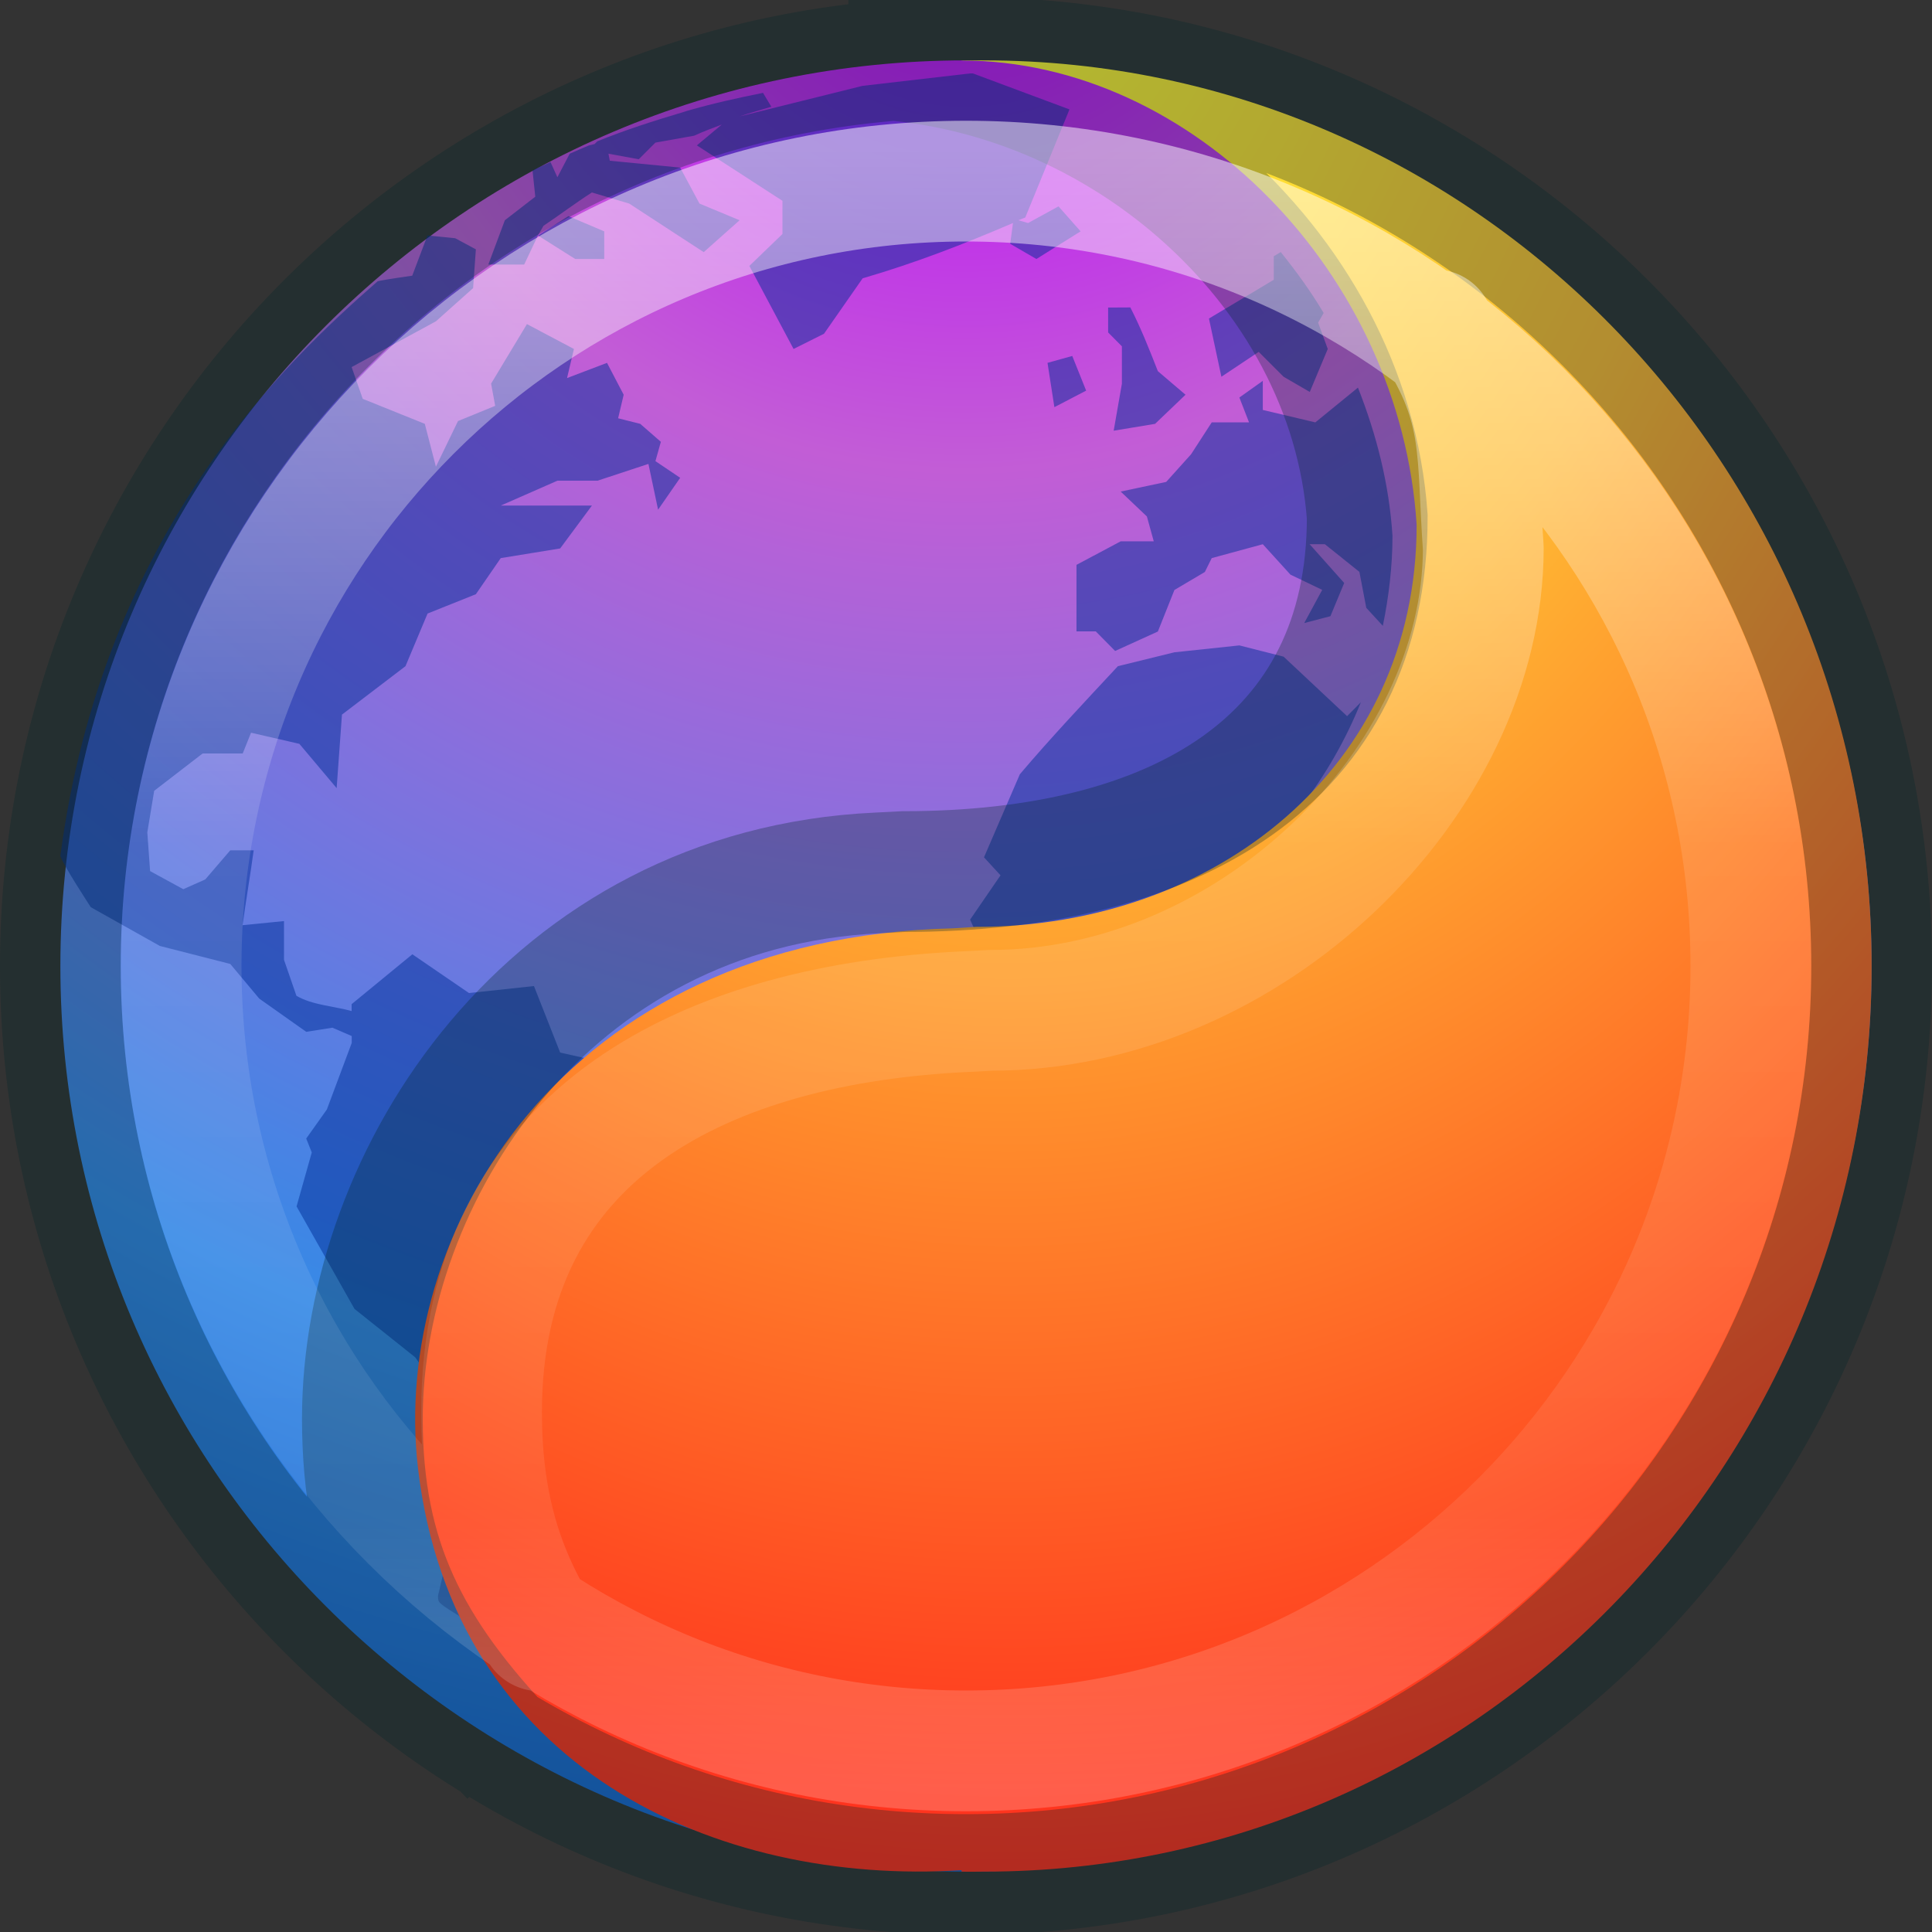 <?xml version="1.0" encoding="UTF-8" standalone="no"?>
<svg
   id="svg3123"
   height="16"
   width="16"
   version="1.1"
   sodipodi:docname="16.svg"
   inkscape:version="1.1.2 (0a00cf5339, 2022-02-04)"
   xmlns:inkscape="http://www.inkscape.org/namespaces/inkscape"
   xmlns:sodipodi="http://sodipodi.sourceforge.net/DTD/sodipodi-0.dtd"
   xmlns:xlink="http://www.w3.org/1999/xlink"
   xmlns="http://www.w3.org/2000/svg"
   xmlns:svg="http://www.w3.org/2000/svg"
   xmlns:rdf="http://www.w3.org/1999/02/22-rdf-syntax-ns#"
   xmlns:cc="http://creativecommons.org/ns#"
   xmlns:dc="http://purl.org/dc/elements/1.1/">
  <rect width="100%" height="100%" fill="#333333" stroke="none"/>
  <sodipodi:namedview
     id="namedview28"
     pagecolor="#ffffff"
     bordercolor="#666666"
     borderopacity="1.0"
     inkscape:pageshadow="2"
     inkscape:pageopacity="0.0"
     inkscape:pagecheckerboard="0"
     showgrid="false"
     inkscape:zoom="9.625"
     inkscape:cx="16.207792"
     inkscape:cy="-5.7142857"
     inkscape:window-width="1345"
     inkscape:window-height="787"
     inkscape:window-x="518"
     inkscape:window-y="50"
     inkscape:window-maximized="0"
     inkscape:current-layer="svg3123" />
  <defs
     id="defs3125">
    <linearGradient
       id="linearGradient2867-449-88-871-390-598-476-591-434-148-57-177-3-8">
      <stop
         offset="0"
         style="stop-color:#c000ff;stop-opacity:1"
         id="stop3750-8-9" />
      <stop
         offset="0.262"
         style="stop-color:#c25dd6;stop-opacity:1"
         id="stop3752-3-2" />
      <stop
         offset="0.705"
         style="stop-color:#3689e6;stop-opacity:1"
         id="stop3754-7-2" />
      <stop
         offset="1"
         style="stop-color:#0d52bf;stop-opacity:1"
         id="stop3756-9-3" />
    </linearGradient>
    <radialGradient
       gradientTransform="matrix(0,0.899,-0.951,-1.6561642e-8,16.035,-6.015)"
       gradientUnits="userSpaceOnUse"
       xlink:href="#linearGradient2867-449-88-871-390-598-476-591-434-148-57-177-3-8"
       id="radialGradient3119"
       fy="8.45"
       fx="5.78"
       r="20"
       cy="8.45"
       cx="5.78" />
    <linearGradient
       x1="71.204"
       y1="15.369"
       x2="71.204"
       y2="40.496"
       id="linearGradient4338-5-6"
       xlink:href="#linearGradient4806-2-9-2"
       gradientUnits="userSpaceOnUse"
       gradientTransform="matrix(0.539,0,0,0.539,-30.902,-7.021)" />
    <linearGradient
       id="linearGradient4806-2-9-2">
      <stop
         id="stop4808-4-6-7"
         style="stop-color:#ffffff;stop-opacity:1"
         offset="0" />
      <stop
         id="stop4810-0-9-3"
         style="stop-color:#ffffff;stop-opacity:0.235"
         offset="0.424" />
      <stop
         id="stop4812-8-7-9"
         style="stop-color:#ffffff;stop-opacity:0.157"
         offset="0.821" />
      <stop
         id="stop4814-0-7-4"
         style="stop-color:#ffffff;stop-opacity:0.392"
         offset="1" />
    </linearGradient>
    <radialGradient
       cx="-1.265"
       cy="8.45"
       r="20"
       fx="0.667"
       fy="8.45"
       id="radialGradient3126-7-25-24-9"
       xlink:href="#linearGradient4223"
       gradientUnits="userSpaceOnUse"
       gradientTransform="matrix(0,1.437,-1.132,-1.6315828e-8,17.918,-1.381)" />
    <linearGradient
       id="linearGradient4223">
      <stop
         id="stop4225"
         style="stop-color:#ffff33;stop-opacity:1"
         offset="0" />
      <stop
         id="stop4227"
         style="stop-color:#ffb933;stop-opacity:1"
         offset="0.262" />
      <stop
         id="stop4229"
         style="stop-color:#ff1a1a;stop-opacity:1"
         offset="0.661" />
      <stop
         id="stop4231"
         style="stop-color:#8e0404;stop-opacity:1"
         offset="1" />
    </linearGradient>
  </defs>
  <path
     d="m 8,0.5 c -4.138,0 -7.5,3.362 -7.5,7.5 C 0.5,12.138 3.862,15.5 8,15.5 12.138,15.5 15.5,12.138 15.5,8 15.5,3.862 12.138,0.5 8,0.5 Z"
     id="path2555-7"
     style="color:#000000;display:inline;overflow:visible;visibility:visible;fill:url(#radialGradient3119);fill-opacity:1;fill-rule:nonzero;stroke:none;stroke-width:1;stroke-linecap:round;stroke-linejoin:round;stroke-miterlimit:4;stroke-dasharray:none;stroke-dashoffset:0;stroke-opacity:1;marker:none;enable-background:accumulate" />
  <path
     style="color:#000000;display:inline;overflow:visible;visibility:visible;opacity:0.5;fill:#002e99;fill-opacity:1;fill-rule:nonzero;stroke:none;stroke-width:1;marker:none;enable-background:accumulate"
     id="path6534-2-8"
     d="M 8.034,0.608 7.143,0.711 6.125,0.964 c 0.086,-0.029 0.174,-0.053 0.263,-0.08 l -0.069,-0.115 c -0.214,0.043 -0.422,0.089 -0.629,0.149 -0.01,0.003 -0.024,0.008 -0.034,0.011 -0.243,0.072 -0.477,0.147 -0.709,0.241 l -0.023,0.023 -0.046,0.011 c -0.053,0.022 -0.108,0.046 -0.16,0.069 L 4.616,1.468 4.559,1.342 C 4.511,1.364 4.457,1.388 4.41,1.411 L 4.433,1.629 4.181,1.824 4.044,2.191 l 0.297,0 0.114,-0.241 0.046,-0.08 C 4.634,1.781 4.767,1.68 4.902,1.594 l 0.309,0.092 C 5.415,1.818 5.623,1.956 5.828,2.088 L 6.125,1.824 5.793,1.686 5.633,1.388 5.05,1.331 5.039,1.273 5.29,1.319 5.428,1.181 5.748,1.124 c 0.075,-0.034 0.153,-0.064 0.229,-0.092 l -0.206,0.172 0.709,0.459 0,0.275 -0.274,0.264 0.366,0.688 0.252,-0.126 0.32,-0.459 C 7.585,2.176 7.971,2.026 8.389,1.847 L 8.366,2.019 8.583,2.145 8.949,1.916 8.766,1.709 8.514,1.847 8.434,1.824 c 0.018,-0.008 0.039,-0.015 0.057,-0.023 L 8.857,0.906 8.057,0.608 c -0.011,-2.26e-4 -0.012,1.86e-4 -0.023,0 z m -3.579,1.342 0.309,0.195 0.24,0 0,-0.229 -0.297,-0.126 z m -0.915,0 -0.126,0.333 c 0,0 -0.227,0.032 -0.286,0.046 C 2.377,2.986 0.853,4.407 0.5,7.088 0.514,7.15 0.752,7.513 0.752,7.513 l 0.572,0.321 0.583,0.149 0.24,0.287 0.389,0.275 0.217,-0.034 0.16,0.069 0,0.057 -0.206,0.551 -0.171,0.241 0.046,0.115 -0.126,0.447 0.48,0.849 0.503,0.401 0.217,0.31 -0.023,0.619 0.16,0.344 -0.16,0.677 c -0.003,0.009 -0.011,0.035 0,0.069 0.021,0.068 0.883,0.52 0.938,0.482 0.013,-0.01 0.011,-0.014 0.023,-0.023 -0.304,-0.543 -0.48,-1.168 -0.48,-1.835 0,-1.057 0.443,-2.001 1.143,-2.684 L 5.05,8.809 4.639,8.717 4.422,8.166 3.884,8.224 3.415,7.903 2.912,8.316 l 0,0.057 C 2.763,8.332 2.588,8.324 2.455,8.247 l -0.103,-0.298 0,-0.321 -0.343,0.034 C 2.037,7.456 2.073,7.248 2.101,7.042 l -0.194,0 L 1.7,7.283 1.518,7.364 1.243,7.214 1.22,6.893 1.277,6.549 1.678,6.24 l 0.332,0 0.069,-0.172 0.4,0.092 0.309,0.367 L 2.832,5.918 3.358,5.517 3.541,5.081 3.941,4.921 4.147,4.622 4.639,4.542 4.902,4.187 l -0.755,0 0.469,-0.206 0.332,0 L 5.37,3.842 5.45,4.221 5.633,3.957 5.428,3.819 5.473,3.659 5.302,3.51 5.119,3.464 5.165,3.269 5.027,3.005 4.696,3.131 4.753,2.89 4.364,2.684 4.067,3.177 4.101,3.361 3.793,3.487 3.61,3.865 3.518,3.51 3.004,3.303 2.912,3.04 3.61,2.661 3.918,2.386 3.941,2.065 3.77,1.973 Z m 7.066,0.138 -0.057,0.034 0,0.195 -0.537,0.321 0.103,0.482 0.309,-0.206 0.206,0.206 0.217,0.126 0.149,-0.356 -0.08,-0.218 0.046,-0.08 C 10.855,2.412 10.736,2.249 10.607,2.088 Z m -1.429,0.459 0,0.206 0.114,0.115 0,0.31 L 9.223,3.567 9.566,3.51 9.818,3.269 9.589,3.074 C 9.517,2.891 9.451,2.722 9.361,2.546 Z M 8.88,2.948 8.675,3.005 8.732,3.372 8.995,3.235 Z m 1.578,0.206 -0.194,0.138 0.08,0.206 -0.309,0 -0.171,0.264 -0.206,0.229 -0.377,0.08 0.217,0.206 0.057,0.206 -0.274,0 -0.366,0.195 0,0.551 0.16,0 L 9.235,5.391 9.589,5.23 9.726,4.886 9.978,4.737 10.035,4.622 l 0.423,-0.115 0.229,0.252 0.263,0.126 -0.149,0.275 0.217,-0.057 0.114,-0.275 -0.286,-0.321 0.126,0 0.286,0.229 0.057,0.298 0.137,0.149 c 0.049,-0.239 0.08,-0.492 0.08,-0.746 -0.028,-0.43 -0.132,-0.836 -0.286,-1.227 L 10.893,3.498 10.458,3.395 Z M 10.264,5.345 9.726,5.402 9.258,5.517 C 8.988,5.807 8.701,6.111 8.446,6.412 L 8.149,7.1 8.286,7.249 8.034,7.616 8.252,8.098 c 1.369,-0.144 2.522,-1.049 3.018,-2.282 l -0.114,0.115 -0.526,-0.493 z" />
  <path
     style="color:#000000;clip-rule:nonzero;display:inline;overflow:visible;visibility:visible;opacity:1;isolation:auto;mix-blend-mode:normal;color-interpolation:sRGB;color-interpolation-filters:linearRGB;solid-color:#000000;solid-opacity:1;fill:url(#radialGradient3126-7-25-24-9);fill-opacity:1;fill-rule:nonzero;stroke:none;stroke-width:1;stroke-linecap:butt;stroke-linejoin:miter;stroke-miterlimit:4;stroke-dasharray:none;stroke-dashoffset:0;stroke-opacity:1;marker:none;color-rendering:auto;image-rendering:auto;shape-rendering:auto;text-rendering:auto;enable-background:accumulate"
     id="path2555-1-1-8"
     d="m 7.963,0.501 c 1.909,0 3.638,1.767 3.769,3.846 2e-6,2.016 -1.674,3.329 -3.65,3.329 L 7.893,7.688 c -3.254,0.077 -4.659,2.542 -4.431,4.474 0.293,2.483 2.474,3.456 4.501,3.326 l 0,0.012 c 0.063,0.002 0.125,0 0.188,0 4.054,0 7.349,-3.362 7.349,-7.5 0,-4.138 -3.294,-7.5 -7.349,-7.5 -0.063,0 -0.126,-0.002 -0.188,-9e-6 z" />
  <path
     id="path3871"
     style="color:#000000;display:inline;overflow:visible;visibility:visible;opacity:0.3;fill:none;stroke:#002728;stroke-width:1;marker:none;enable-background:accumulate;stroke-opacity:1"
     d="M 8,0.476 C 3.862,0.476 0.5,3.848 0.5,8 0.5,12.152 3.862,15.524 8,15.524 12.138,15.524 15.5,12.152 15.5,8 15.5,3.848 12.138,0.476 8,0.476 Z m -0.974,0.006 c 2.164,0 4.148,1.708 4.297,3.798 3e-6,2.027 -1.599,2.938 -3.838,2.938 l -0.215,0.011 C 4.539,7.355 3.001,9.735 3.001,11.75 c 0,1.155 0.384,1.92 1.23,2.8" />
  <path
     id="path4455"
     style="color:#000000;display:inline;overflow:visible;visibility:visible;opacity:0.5;fill:none;stroke:url(#linearGradient4338-5-6);stroke-width:1;stroke-linecap:round;stroke-linejoin:round;stroke-miterlimit:4;stroke-dasharray:none;stroke-dashoffset:0;stroke-opacity:1;marker:none;enable-background:accumulate"
     d="M 14.5,8 C 14.5,11.59 11.59,14.5 8,14.5 4.41,14.5 1.5,11.59 1.5,8 1.5,4.41 4.41,1.5 8,1.5 11.59,1.5 14.5,4.41 14.5,8 Z M 11.877,2.73 c 0.42,0.655 0.35,1.011 0.407,1.808 3e-6,1.941 -1.934,3.829 -4.079,3.829 l -0.206,0.011 c -2.106,0.097 -4.011,0.973 -4.011,3.317 0,0.717 0.155,1.277 0.484,1.811" />
</svg>
